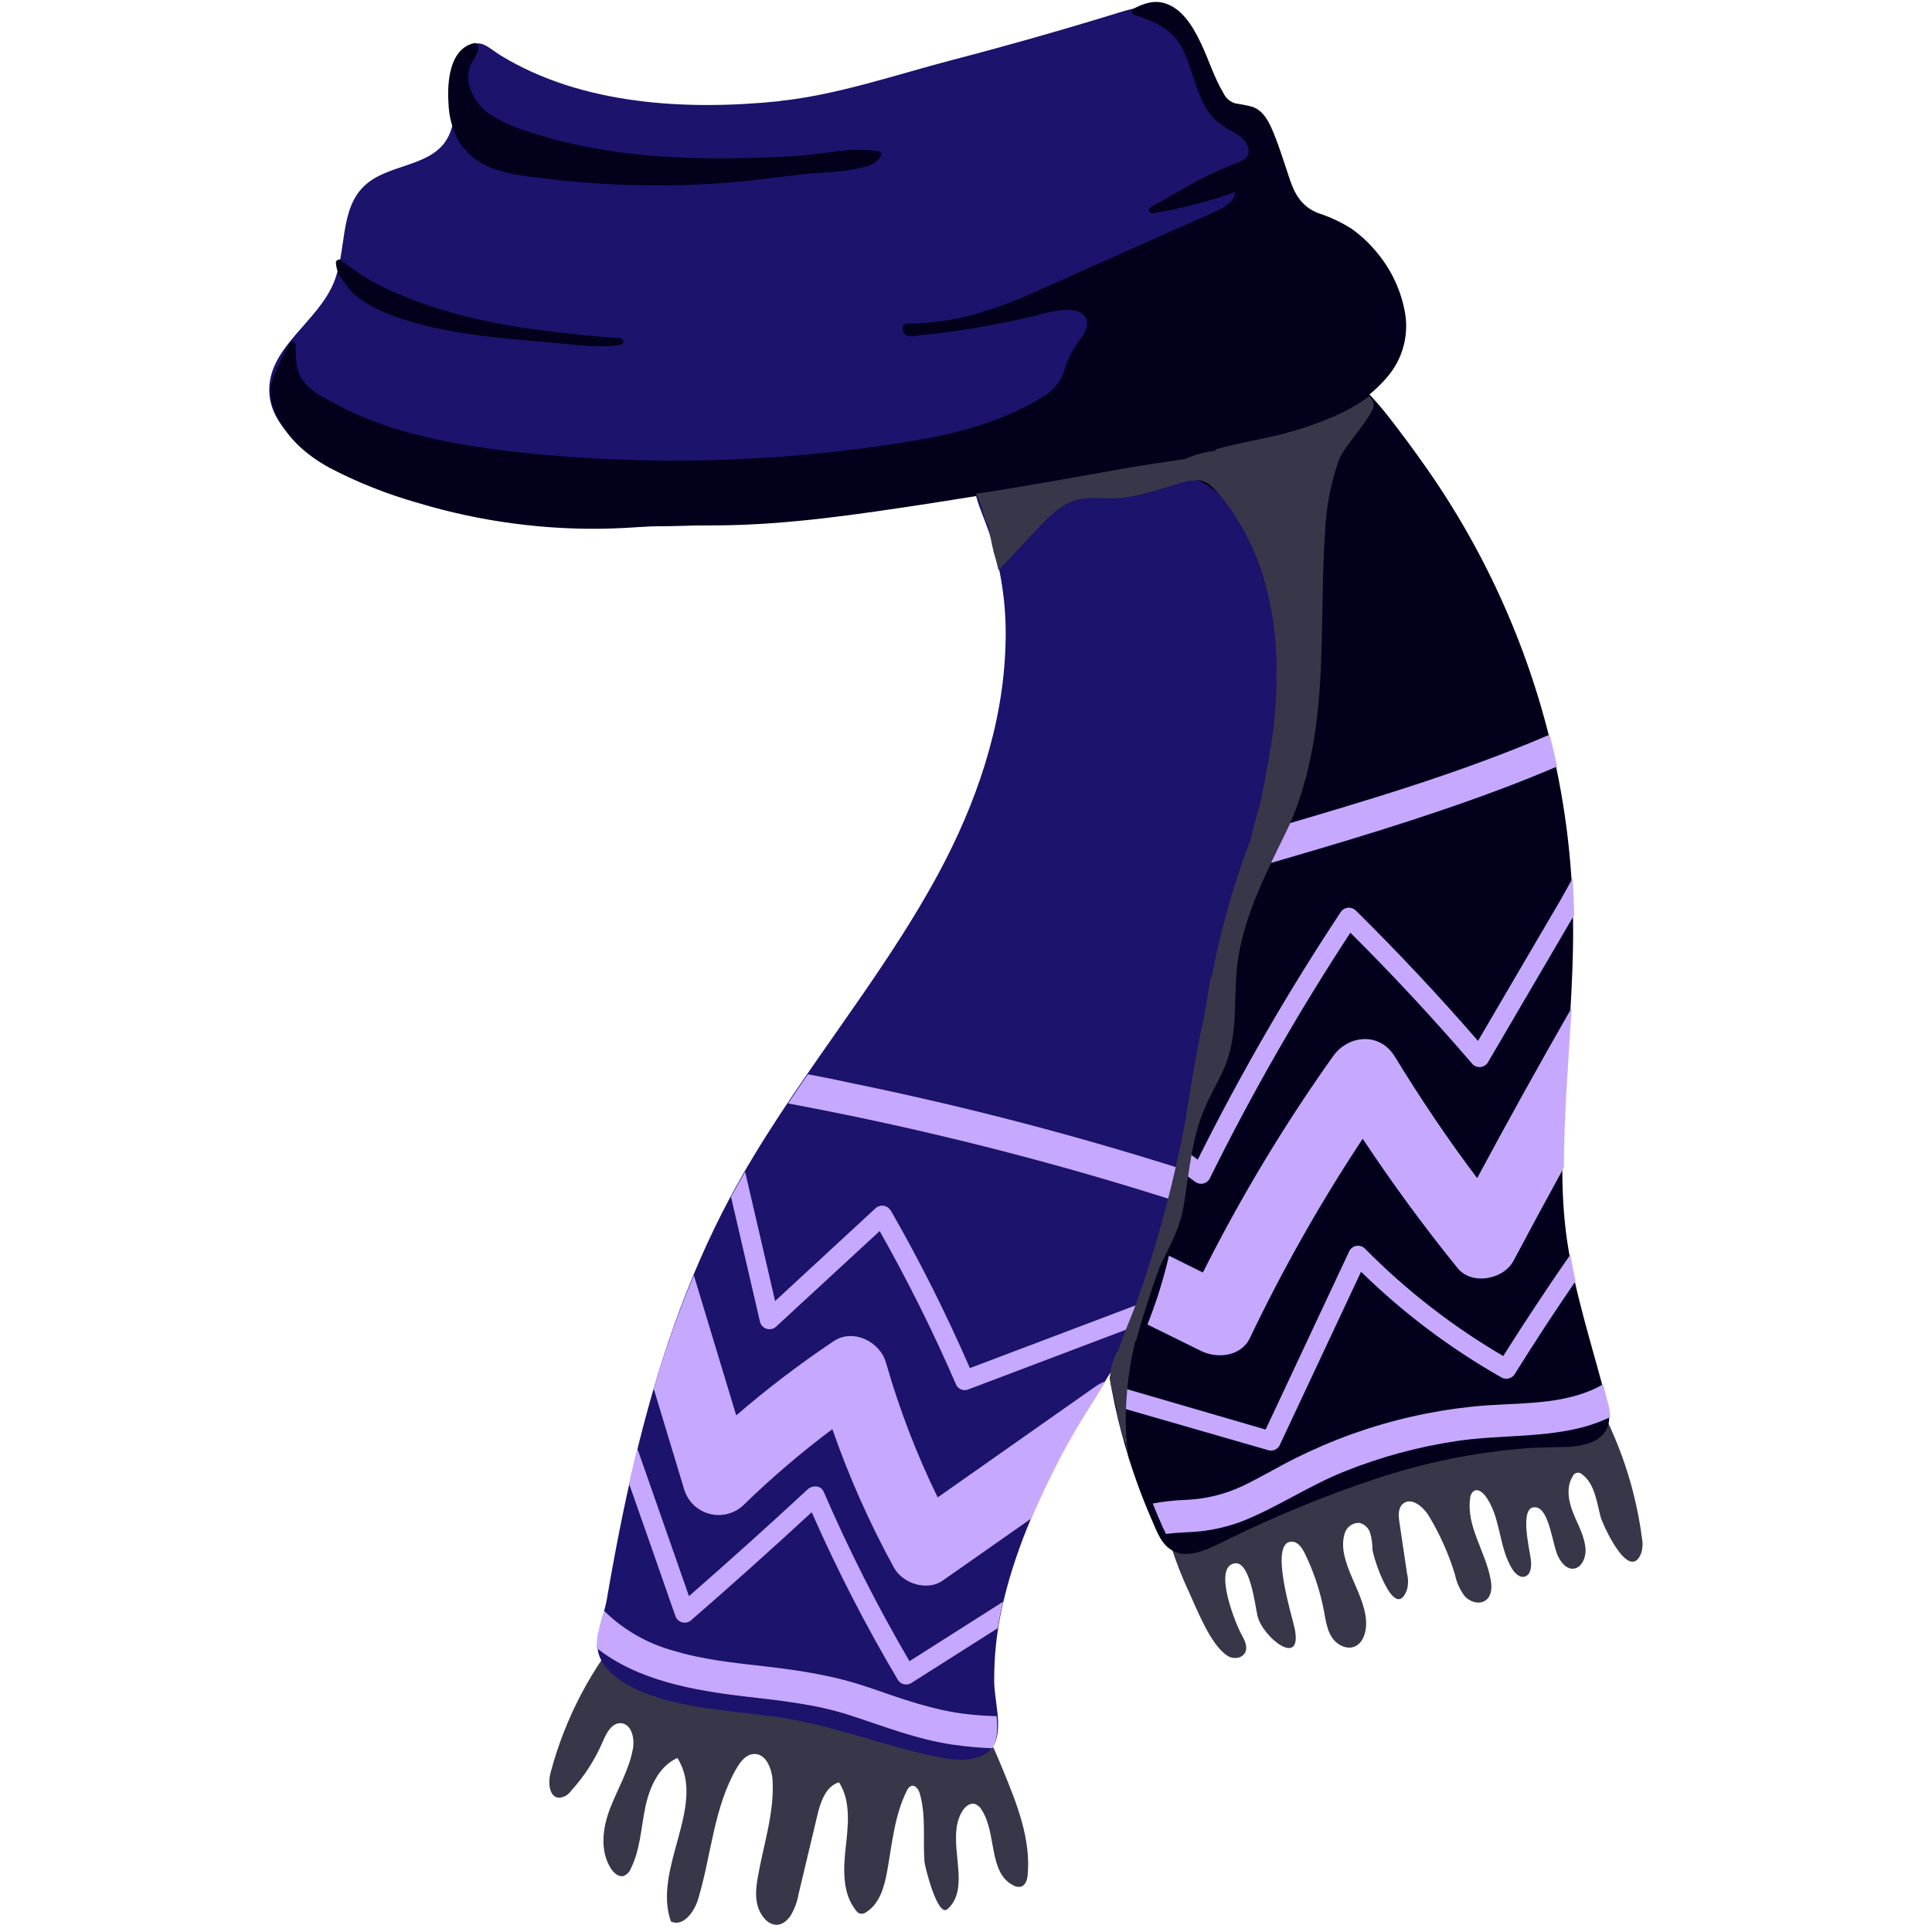 <svg xmlns="http://www.w3.org/2000/svg" xmlns:xlink="http://www.w3.org/1999/xlink" width="500" zoomAndPan="magnify" viewBox="0 0 375 375" height="500" preserveAspectRatio="xMidYMid meet" version="1.0">
    <defs>
        <clipPath id="id1">
            <path d="M 106 272 L 318.969 272 L 318.969 374 L 106 374 Z M 106 272 " clip-rule="nonzero" />
        </clipPath>
    </defs>
    <g clip-path="url(#id1)">
        <path fill="#383649" d="M 122.57 315.195 C 121.578 314.203 123.543 312.969 124.945 312.938 L 145.371 312.473 C 146.84 312.352 148.281 312.496 149.699 312.91 C 151.477 313.562 152.824 315.016 154.32 316.18 C 162.219 322.305 174.09 320.207 182.527 325.59 C 188.773 329.578 191.93 336.867 194.75 343.719 C 197.391 350.152 200.074 356.887 199.484 363.809 C 199.406 364.766 199.109 365.914 198.184 366.195 C 197.645 366.312 197.137 366.227 196.664 365.938 C 191.801 363.457 193.52 355.859 190.535 351.285 C 190.238 350.738 189.801 350.359 189.219 350.145 C 188.238 349.879 187.281 350.703 186.758 351.574 C 183.34 357.23 188.816 366.117 183.93 370.543 C 181.965 372.332 179.484 362.105 179.434 361.371 C 179.133 356.98 179.75 352.602 178.578 348.273 C 178.355 347.418 177.723 346.383 176.867 346.656 C 176.465 346.848 176.18 347.152 176.016 347.57 C 173.621 352.379 173.152 357.879 172.203 363.176 C 171.664 366.188 170.758 369.473 168.176 371.117 C 167.789 371.426 167.352 371.527 166.867 371.422 C 166.586 371.305 166.359 371.117 166.184 370.867 C 163.457 367.547 163.68 362.773 164.16 358.504 C 164.637 354.234 165.176 349.562 162.852 345.945 C 160.289 346.699 159.262 349.742 158.645 352.352 L 155.016 367.582 C 154.754 369.109 154.227 370.535 153.434 371.859 C 151.297 374.957 148.477 373.57 147.27 370.543 C 146.508 368.617 146.73 366.461 147.082 364.418 C 148.16 358.145 150.305 351.949 149.961 345.594 C 149.824 343.223 148.613 340.254 146.246 340.461 C 144.793 340.562 143.75 341.891 143.004 343.156 C 138.543 350.797 138.074 360.055 135.535 368.531 C 134.781 371.098 132.586 374.102 130.219 372.945 C 126.594 362.68 137.285 350.395 131.477 341.215 C 127.809 342.871 126.004 347.047 125.211 350.992 C 124.414 354.938 124.242 359.102 122.434 362.695 C 122.172 363.359 121.719 363.832 121.066 364.117 C 120.125 364.391 119.203 363.605 118.652 362.789 C 116.371 359.367 116.945 354.781 118.441 350.949 C 119.938 347.117 122.098 343.516 122.844 339.477 C 123.227 337.414 122.586 334.559 120.492 334.473 C 118.723 334.395 117.707 336.395 117.004 338.023 C 115.492 341.547 113.453 344.73 110.875 347.57 C 110.316 348.367 109.551 348.824 108.586 348.938 C 106.586 348.938 106.336 345.996 106.875 344.055 C 108.277 338.758 110.254 333.688 112.805 328.84 C 115.355 323.992 118.418 319.492 121.988 315.34 M 225.082 291.16 C 226.195 297.285 228.059 303.168 230.684 308.812 C 232.281 312.234 234.957 319.363 238.332 321.434 C 239.426 322.117 241.125 321.895 241.691 320.73 C 242.254 319.566 241.52 318.258 240.914 317.137 C 239.793 315.074 235.922 305.391 238.957 303.68 C 242.578 301.652 243.621 311.875 244.082 313.645 C 245.074 317.832 252.852 323.914 251.305 316.129 C 250.879 313.93 246.18 299.195 250.742 299.238 C 251.938 299.238 252.734 300.445 253.262 301.523 C 255.02 305.117 256.266 308.879 257 312.809 C 257.324 314.52 257.562 316.332 258.512 317.797 C 259.461 319.258 261.391 320.285 262.988 319.574 C 264.418 318.941 265.043 317.23 265.145 315.664 C 265.547 309.676 259.332 303.406 260.965 297.785 C 261.039 297.461 261.168 297.16 261.348 296.883 C 261.527 296.605 261.746 296.367 262.012 296.168 C 262.273 295.965 262.562 295.816 262.875 295.715 C 263.191 295.617 263.516 295.574 263.844 295.586 C 264.359 295.707 264.805 295.949 265.188 296.316 C 265.57 296.684 265.832 297.121 265.973 297.629 C 266.246 298.633 266.387 299.652 266.391 300.691 C 266.527 302.473 270.77 315.117 273.109 308.504 C 273.363 307.484 273.363 306.461 273.109 305.441 L 271.633 295.516 C 271.434 294.25 271.324 292.746 272.289 291.898 C 273.914 290.477 276.273 292.453 277.375 294.301 C 279.52 297.871 281.199 301.645 282.41 305.629 C 282.727 307.18 283.367 308.582 284.324 309.84 C 285.375 310.984 287.297 311.551 288.496 310.516 C 289.555 309.66 289.598 308.035 289.348 306.672 C 288.418 301.258 284.562 296.27 285.359 290.828 C 285.375 290.203 285.641 289.715 286.152 289.355 C 286.887 288.988 287.734 289.629 288.246 290.289 C 291.367 294.344 290.812 300.273 293.555 304.586 C 294.094 305.441 295 306.297 295.965 306.016 C 297.145 305.672 297.273 304.062 297.152 302.84 C 296.957 300.898 294.684 292.078 298.137 292.574 C 300.801 292.949 301.332 300.137 302.512 302.266 C 303.086 303.32 303.93 304.422 305.129 304.484 C 306.879 304.578 307.871 302.402 307.75 300.648 C 307.582 298.203 306.289 296.004 305.375 293.73 C 304.461 291.453 303.93 288.723 305.223 286.637 C 305.25 286.543 305.293 286.453 305.348 286.371 C 305.398 286.289 305.461 286.215 305.531 286.148 C 305.605 286.082 305.684 286.023 305.77 285.98 C 305.859 285.934 305.949 285.898 306.043 285.875 C 306.141 285.855 306.238 285.844 306.336 285.848 C 306.434 285.848 306.527 285.863 306.625 285.891 C 306.719 285.918 306.805 285.957 306.891 286.008 C 306.973 286.059 307.051 286.121 307.117 286.191 C 309.547 288.047 309.898 291.469 310.684 294.43 C 311.078 295.918 316.273 307.418 318.582 301.41 C 318.855 300.461 318.895 299.5 318.699 298.527 C 317.75 291.305 315.797 284.363 312.836 277.703 C 312.309 276.297 311.523 275.055 310.477 273.973 C 306.676 270.473 297.18 272.766 292.34 272.605 C 284.809 272.395 277.336 272.938 269.914 274.238 C 255.23 276.781 241.051 281.828 227.477 287.902 C 226.672 288.176 226.02 288.656 225.52 289.348 C 225.406 289.52 225.336 289.707 225.305 289.91 C 225.277 290.113 225.293 290.312 225.352 290.512 C 225.41 290.707 225.508 290.883 225.645 291.035 C 225.781 291.188 225.945 291.305 226.133 291.383 " fill-opacity="1" fill-rule="nonzero" />
    </g>
    <path fill="#1b136c" d="M 151.477 19.586 C 162.586 18.41 174.082 14.449 184.809 11.652 C 195.535 8.855 206.426 5.758 217.133 2.457 C 219.988 1.602 223.117 0.676 225.902 1.797 C 227.316 2.438 228.531 3.344 229.555 4.508 C 233.828 8.934 234.391 14.684 237.758 19.234 C 239.297 21.32 240.902 20.566 243.262 21.391 C 245.051 22.016 246.023 23.914 246.75 25.668 C 247.734 28.047 248.613 30.469 249.375 32.93 C 250.23 35.816 251.152 38.98 253.578 40.777 C 254.98 41.812 256.715 42.238 258.34 42.855 C 268.324 46.621 277.145 62.047 270.059 71.68 C 263.375 80.766 251.41 83.922 240.297 86.27 C 220.559 90.441 200.719 94.07 180.773 97.152 C 142.312 103.078 101.449 106.641 65.953 90.742 C 59.344 87.773 52.113 82.719 52.262 75.438 C 52.422 67.273 61.66 62.414 64.766 54.902 C 67.328 48.758 65.859 40.777 70.637 36.156 C 75.012 31.879 82.953 32.504 86.441 27.488 C 88.32 24.77 88.27 21.211 88.379 17.906 C 88.465 15.562 88.688 11.176 90.594 9.438 C 93.117 7.137 94.707 9.25 97.199 10.773 C 112.996 20.414 133.371 21.477 151.305 19.637 Z M 192.664 339.066 C 192.773 338.902 192.879 338.742 192.973 338.57 C 194.68 335.316 192.973 329.93 192.973 326.352 C 192.938 321.594 193.43 316.891 194.449 312.242 C 196.758 301.625 201.176 291.555 206.211 281.973 C 210.734 273.355 216.758 265.621 220.691 256.715 C 224.492 248.102 226.844 238.91 228.629 229.688 C 231.297 215.914 233.016 202.027 236.324 188.371 C 239.434 175.488 243.477 162.781 246.031 149.762 C 248.469 137.355 249.262 124.332 245.664 112.211 C 242.066 100.086 233.461 88.98 221.605 84.676 C 216.871 83.062 212.004 82.293 207.008 82.367 C 202.211 82.367 197.176 82.992 193.332 85.789 C 186.039 91.078 189.629 96.664 191.902 103.121 C 194.367 110.336 195.453 117.75 195.16 125.367 C 194.699 140.879 189.441 156.066 182.117 169.617 C 170.305 191.477 153.551 210.359 141.801 232.254 C 133.16 248.355 127.406 265.77 123.203 283.445 C 121.082 292.344 119.34 301.336 117.801 310.352 C 117.254 313.578 115.34 317.703 116.148 320.844 C 117.09 324.477 121.465 327.105 124.695 328.414 C 133.816 332.137 143.988 332 153.688 333.742 C 163.543 335.523 172.961 339.27 182.793 341.18 C 186.27 341.855 190.723 341.891 192.664 339.066 Z M 192.664 339.066 " fill-opacity="1" fill-rule="nonzero" />
    <path fill="#02001a" d="M 87.055 20.082 C 86.781 16.117 87.168 9.496 91.996 8.383 C 92.09 8.359 92.184 8.359 92.281 8.379 C 92.375 8.398 92.461 8.438 92.539 8.496 C 92.617 8.555 92.676 8.629 92.723 8.715 C 92.766 8.805 92.789 8.895 92.789 8.992 C 92.98 10.402 91.883 11.387 91.355 12.586 C 90.852 13.801 90.742 15.051 91.02 16.332 C 91.344 17.656 91.918 18.859 92.734 19.945 C 93.555 21.035 94.559 21.914 95.738 22.586 C 98.012 23.914 100.41 24.945 102.938 25.676 C 105.602 26.559 108.309 27.309 111.055 27.918 C 116.637 29.156 122.281 29.965 127.988 30.348 C 133.723 30.75 139.484 30.809 145.234 30.672 C 148.191 30.605 151.152 30.48 154.109 30.305 C 156.93 30.133 159.699 29.75 162.5 29.363 L 162.586 29.363 C 162.613 29.359 162.637 29.359 162.664 29.363 C 165.312 28.973 167.961 28.973 170.613 29.363 C 170.707 29.391 170.789 29.438 170.863 29.5 C 170.934 29.566 170.988 29.645 171.027 29.734 C 171.062 29.824 171.078 29.918 171.07 30.016 C 171.062 30.113 171.035 30.203 170.988 30.289 C 170.047 32 167.879 32.434 166.125 32.785 C 163.863 33.188 161.582 33.434 159.289 33.531 C 154.508 33.828 149.793 34.617 145.031 35.105 C 136.375 35.98 127.703 36.207 119.012 35.781 C 114.594 35.566 110.176 35.18 105.781 34.633 C 102.277 34.199 98.621 33.891 95.328 32.547 C 93.969 32.039 92.73 31.312 91.617 30.379 C 90.508 29.441 89.582 28.344 88.852 27.086 C 87.738 24.883 87.141 22.547 87.055 20.082 Z M 66.789 54.781 C 67.234 55.234 67.523 55.809 67.953 56.297 C 68.379 56.781 68.844 57.219 69.355 57.613 C 71.508 59.207 73.855 60.441 76.387 61.312 C 87.156 65.254 98.859 65.676 110.148 66.785 C 113.621 67.129 117.082 67.496 120.543 66.891 C 121.285 66.762 121.039 65.707 120.371 65.656 C 105.773 64.512 90.723 62.859 77.141 56.973 C 73.195 55.367 69.57 53.223 66.262 50.539 C 66.027 50.332 65.777 50.309 65.512 50.465 C 65.246 50.621 65.145 50.852 65.207 51.156 C 65.344 52.535 65.871 53.746 66.789 54.781 Z M 311.418 270.387 C 308.855 260.695 305.75 251.129 304.23 241.203 C 302.625 230.621 303.316 219.816 303.98 209.145 C 304.656 198.246 305.582 187.336 305.289 176.41 C 305.016 166.277 303.754 156.273 301.504 146.391 C 299.246 136.469 296.062 126.859 291.949 117.555 C 287.836 108.25 282.867 99.426 277.051 91.086 C 274.547 87.5 271.922 83.949 269.23 80.52 C 268.152 79.16 267.012 77.844 265.812 76.566 C 267.105 75.512 268.285 74.348 269.359 73.066 C 270.051 72.246 270.648 71.363 271.152 70.414 C 271.656 69.469 272.059 68.477 272.352 67.445 C 272.648 66.414 272.828 65.359 272.902 64.289 C 272.973 63.219 272.93 62.152 272.777 61.09 C 272.41 58.797 271.734 56.598 270.754 54.492 C 269.77 52.391 268.52 50.461 267 48.707 C 265.598 47.031 264.004 45.57 262.211 44.32 C 260.23 43.078 258.129 42.098 255.906 41.383 C 252.844 40.211 251.391 37.91 250.375 34.906 C 249.355 31.906 248.434 28.809 247.211 25.828 C 246.355 23.785 245.355 21.551 243.125 20.738 C 242.039 20.457 240.941 20.234 239.828 20.082 C 238.742 19.754 237.953 19.082 237.461 18.062 C 235.605 14.965 234.57 11.406 232.988 8.164 C 231.527 5.16 229.484 1.652 226.066 0.625 C 223.887 -0.035 221.895 0.711 219.957 1.711 C 219.723 1.855 219.625 2.062 219.66 2.336 C 219.695 2.605 219.84 2.781 220.102 2.867 C 223.434 3.945 226.691 5.141 228.758 8.145 C 231.684 12.637 231.777 18.559 235.375 22.691 C 236.367 23.742 237.508 24.598 238.793 25.258 C 240.246 26.113 241.895 26.969 242.305 28.758 C 242.793 30.871 240.598 31.426 239.051 32.016 C 237.504 32.605 235.844 33.383 234.289 34.164 C 230.547 36.035 226.973 38.211 223.324 40.246 C 222.656 40.613 223.145 41.504 223.809 41.395 C 229.262 40.48 234.586 39.098 239.793 37.242 C 239.715 38.953 237.734 40.145 236.375 40.828 C 234.168 41.922 231.871 42.855 229.621 43.855 L 215.699 50.07 L 202.074 56.145 C 197.543 58.281 192.863 60.012 188.031 61.328 C 185.66 61.914 183.262 62.328 180.836 62.57 C 179.621 62.688 178.414 62.766 177.203 62.789 C 176.469 62.789 175.492 62.594 175.262 63.477 C 175.188 63.766 175.203 64.051 175.305 64.332 C 175.406 64.613 175.582 64.844 175.824 65.016 C 176.543 65.52 177.648 65.152 178.441 65.074 C 180.848 64.836 183.246 64.551 185.637 64.219 C 190.59 63.508 195.496 62.57 200.355 61.414 C 202.293 60.824 204.262 60.402 206.27 60.156 C 207.656 60.062 209.543 60.156 210.5 61.301 C 211.816 62.938 210.383 64.902 209.383 66.266 C 208.215 67.828 207.336 69.539 206.742 71.398 C 206.461 72.48 206 73.473 205.352 74.383 C 204.703 75.293 203.91 76.055 202.98 76.668 C 201.125 77.859 199.199 78.91 197.195 79.824 C 188.945 83.676 179.902 85.285 170.953 86.543 C 151.043 89.398 131.055 90.121 110.988 88.715 C 101.422 88.012 91.801 87.004 82.465 84.762 C 77.809 83.711 73.293 82.223 68.918 80.305 C 66.883 79.371 64.91 78.301 62.934 77.207 C 61.234 76.383 59.812 75.219 58.66 73.715 C 57.301 71.664 57.387 69.184 57.387 66.941 C 57.387 66.34 56.535 66.086 56.219 66.625 C 55.039 68.766 53.98 70.965 53.039 73.219 C 52.688 74.203 52.52 75.219 52.531 76.266 C 52.543 77.309 52.738 78.32 53.113 79.297 C 55.027 84.43 59.191 88.184 63.918 90.777 C 69.426 93.652 75.172 95.934 81.148 97.621 C 87.203 99.445 93.367 100.77 99.637 101.602 C 106.105 102.469 112.602 102.793 119.125 102.566 C 122.363 102.457 125.586 102.156 128.824 102.062 C 132.297 101.969 135.766 102.004 139.234 101.977 C 153.082 101.891 166.91 99.777 180.57 97.699 C 190.672 96.141 200.75 94.43 210.801 92.566 C 211.145 93.035 211.512 93.48 211.871 93.941 C 213.199 93.59 214.547 93.371 215.922 93.293 C 216.816 92.66 217.801 92.242 218.879 92.035 C 226.98 90.391 234.648 91.992 239.391 99.297 C 239.52 99.496 239.641 99.711 239.758 99.914 L 240.082 100.238 C 241.762 102.219 243.168 104.371 244.305 106.703 C 245.441 109.035 246.27 111.473 246.793 114.016 C 246.863 114.219 246.945 114.406 247 114.629 C 248.988 123.469 248.707 132.074 247.305 140.57 C 247.613 140.926 247.883 141.305 248.121 141.711 C 248.359 142.113 248.559 142.535 248.719 142.977 C 248.879 143.414 249 143.867 249.078 144.328 C 249.16 144.789 249.195 145.254 249.191 145.723 C 249.188 146.191 249.141 146.656 249.055 147.117 C 248.965 147.574 248.836 148.023 248.668 148.461 C 248.5 148.898 248.293 149.316 248.047 149.715 C 247.801 150.113 247.523 150.488 247.211 150.84 C 246.168 152.035 245.766 158.008 245.195 160.148 C 244.102 164.289 242.754 168.344 241.152 172.312 C 238.914 183.777 234.578 194.773 233.461 206.418 C 233.309 208.203 232.629 209.758 231.418 211.078 C 231.074 212.887 230.758 214.691 230.469 216.496 C 230.746 217.59 230.801 218.699 230.621 219.816 C 230.199 222.469 229.723 225.102 229.195 227.723 C 229.145 228.578 229.102 229.379 229.066 230.219 C 229.039 231.727 228.602 233.102 227.758 234.352 C 226.109 241.426 224.117 248.41 221.844 255.332 C 221.414 256.699 220.664 257.863 219.598 258.82 C 219.398 259.359 219.203 259.898 218.988 260.438 C 218.027 262.863 216.82 265.164 215.375 267.332 C 216.551 274.402 218.355 281.305 220.785 288.047 C 221.629 290.363 222.535 292.645 223.512 294.891 C 224.367 296.793 225.094 299.031 226.734 300.395 C 230.152 303.25 234.902 300.445 238.219 298.852 C 247.48 294.293 257.004 290.383 266.793 287.113 C 276.457 283.867 286.367 281.859 296.527 281.082 C 298.871 280.93 301.203 280.93 303.539 280.859 C 305.32 280.875 307.051 280.59 308.734 280.004 C 309.461 279.762 310.109 279.387 310.68 278.871 C 311.25 278.359 311.691 277.754 312.008 277.055 C 312.828 274.914 311.957 272.52 311.402 270.398 Z M 311.418 270.387 " fill-opacity="1" fill-rule="nonzero" />
    <path fill="#c6a9ff" d="M 305.051 195.637 C 304.453 205.965 303.57 216.281 303.547 226.617 C 300.246 232.629 296.988 238.664 293.77 244.723 C 291.836 248.367 285.676 249.547 282.906 246.125 C 276.363 238.043 270.227 229.676 264.496 221.031 C 256.297 233.426 248.996 246.328 242.59 259.738 C 240.879 263.297 236.254 263.773 233.125 262.219 L 222.715 257.086 C 224.445 252.738 225.836 248.285 226.895 243.73 L 233.484 246.996 C 240.828 232.363 249.246 218.375 258.734 205.031 C 261.715 200.828 267.793 200.316 270.699 205.031 C 275.676 213.168 280.957 221.055 286.719 228.672 C 292.676 217.57 298.789 206.559 305.051 195.637 Z M 248.324 280.648 C 253.605 269.383 258.891 258.113 264.18 246.844 C 272.383 254.867 281.477 261.711 291.453 267.375 C 291.668 267.496 291.898 267.57 292.145 267.602 C 292.391 267.633 292.629 267.613 292.867 267.551 C 293.109 267.488 293.328 267.383 293.523 267.238 C 293.723 267.09 293.887 266.91 294.016 266.699 C 297.816 260.602 301.754 254.59 305.828 248.656 C 305.441 246.945 305.098 245.234 304.801 243.523 C 300.316 249.98 295.977 256.539 291.777 263.203 C 281.91 257.43 272.957 250.477 264.922 242.344 C 264.715 242.137 264.473 241.988 264.195 241.898 C 263.918 241.805 263.637 241.777 263.348 241.812 C 263.059 241.848 262.793 241.945 262.547 242.105 C 262.305 242.266 262.105 242.469 261.957 242.719 L 245.656 277.473 L 219.477 269.848 L 217.152 269.191 C 217.406 270.586 217.691 271.973 218.008 273.355 L 246.211 281.492 C 246.617 281.602 247.016 281.578 247.406 281.422 C 247.797 281.262 248.102 281.004 248.324 280.648 Z M 305.254 170.5 C 304.453 171.844 303.727 173.262 302.949 174.598 L 299.469 180.535 L 286.879 202.035 C 279.297 193.293 271.383 184.852 263.145 176.719 C 262.934 176.52 262.691 176.371 262.418 176.281 C 262.141 176.188 261.859 176.16 261.574 176.199 C 261.285 176.234 261.02 176.336 260.777 176.492 C 260.531 176.652 260.336 176.855 260.188 177.105 C 249.973 192.535 240.738 208.527 232.477 225.086 C 231.98 224.734 231.492 224.367 231.008 224 C 230.723 225.352 230.449 226.703 230.152 228.047 C 230.836 228.543 231.504 229.047 232.195 229.527 C 232.41 229.648 232.641 229.727 232.887 229.758 C 233.133 229.789 233.375 229.773 233.613 229.711 C 233.855 229.648 234.074 229.543 234.27 229.395 C 234.469 229.242 234.633 229.062 234.758 228.852 C 242.91 212.359 252.027 196.422 262.109 181.039 C 270.348 189.242 278.262 197.754 285.844 206.578 C 286.055 206.781 286.297 206.93 286.574 207.023 C 286.848 207.117 287.133 207.145 287.422 207.105 C 287.711 207.066 287.977 206.969 288.219 206.809 C 288.465 206.648 288.66 206.445 288.812 206.195 C 292.281 200.258 295.758 194.32 299.238 188.383 L 304.297 179.738 L 305.555 177.594 L 305.555 177.5 C 305.488 175.164 305.375 172.828 305.254 170.5 Z M 300.812 142.582 C 282.922 150.281 264.145 155.73 245.484 161.215 C 244.742 163.605 244.094 166.008 243.477 168.43 C 259.715 163.73 275.957 158.957 291.777 152.984 C 295.297 151.652 298.789 150.246 302.246 148.77 C 301.793 146.699 301.301 144.637 300.777 142.582 Z M 240.844 295.379 C 247.809 292.66 254.023 288.371 260.98 285.602 C 268 282.793 275.242 280.828 282.719 279.707 C 290.41 278.551 298.367 279.055 306.008 277.32 C 308.273 276.809 310.457 276.055 312.555 275.059 C 312.508 274.102 312.352 273.16 312.086 272.238 C 311.785 271.047 311.469 269.867 311.152 268.695 C 310.473 269.102 309.77 269.461 309.043 269.773 C 301.793 272.922 293.477 272.195 285.793 273.023 C 277.809 273.859 270.039 275.629 262.477 278.328 C 258.68 279.691 254.977 281.277 251.367 283.078 C 247.945 284.789 244.641 286.789 241.168 288.441 C 237.672 290.078 233.992 290.973 230.137 291.129 C 227.984 291.203 225.855 291.438 223.742 291.828 C 224.375 293.414 225.039 294.984 225.742 296.543 C 225.922 296.945 226.117 297.348 226.324 297.742 C 227.656 297.555 229.023 297.484 230.383 297.406 C 233.98 297.293 237.465 296.617 240.844 295.379 Z M 182.004 290.648 C 177.887 282.219 174.539 273.492 171.961 264.469 C 170.793 260.395 165.586 257.793 161.801 260.328 C 155.211 264.742 148.91 269.543 142.902 274.727 L 134.672 247.527 C 131.672 254.727 129.078 262.066 126.887 269.551 C 128.852 276.062 130.82 282.57 132.793 289.074 C 132.875 289.359 132.98 289.641 133.102 289.914 C 133.223 290.188 133.363 290.453 133.52 290.707 C 133.672 290.965 133.844 291.207 134.031 291.441 C 134.219 291.676 134.418 291.898 134.633 292.105 C 134.848 292.312 135.078 292.504 135.316 292.684 C 135.555 292.863 135.809 293.027 136.066 293.172 C 136.328 293.32 136.598 293.449 136.875 293.559 C 137.152 293.672 137.434 293.766 137.723 293.84 C 138.016 293.918 138.309 293.973 138.602 294.012 C 138.898 294.051 139.199 294.066 139.496 294.066 C 139.797 294.066 140.094 294.047 140.391 294.008 C 140.688 293.969 140.98 293.914 141.27 293.836 C 141.559 293.762 141.84 293.668 142.117 293.555 C 142.395 293.441 142.664 293.312 142.926 293.164 C 143.184 293.02 143.434 292.855 143.676 292.676 C 143.914 292.496 144.141 292.301 144.355 292.094 C 149.773 286.824 155.508 281.926 161.562 277.395 C 164.801 286.699 168.789 295.668 173.527 304.305 C 175.238 307.391 179.988 308.898 182.988 306.785 L 200.195 294.723 C 201.973 290.539 203.953 286.438 206.059 282.434 C 208.621 277.5 211.723 272.852 214.605 268.113 C 213.914 268.34 213.27 268.668 212.672 269.09 Z M 159.781 289.418 C 159.277 288.246 157.621 288.305 156.816 289.039 C 149.223 296.074 141.527 302.996 133.73 309.812 L 123.73 281.219 C 123.5 282.125 123.262 283.035 123.047 283.949 C 122.723 285.301 122.422 286.66 122.117 288.023 C 125.117 296.543 128.098 305.062 131.055 313.578 C 131.102 313.734 131.168 313.887 131.25 314.027 C 131.336 314.168 131.438 314.293 131.555 314.41 C 131.672 314.523 131.801 314.621 131.941 314.703 C 132.086 314.785 132.234 314.848 132.395 314.891 C 132.551 314.934 132.711 314.957 132.875 314.957 C 133.039 314.961 133.203 314.941 133.363 314.898 C 133.52 314.859 133.672 314.801 133.816 314.723 C 133.961 314.641 134.09 314.547 134.211 314.434 C 142.09 307.59 149.871 300.617 157.551 293.523 C 162.465 304.699 168.035 315.535 174.262 326.035 C 174.391 326.246 174.551 326.43 174.75 326.578 C 174.949 326.727 175.168 326.832 175.406 326.895 C 175.645 326.961 175.891 326.977 176.133 326.941 C 176.379 326.91 176.609 326.832 176.824 326.711 L 193.656 316.035 C 193.836 314.957 194.031 313.879 194.262 312.789 C 194.406 312.148 194.578 311.516 194.734 310.875 L 176.527 322.434 C 170.285 311.77 164.719 300.762 159.824 289.418 Z M 172.852 234.941 C 172.703 234.691 172.504 234.488 172.262 234.328 C 172.02 234.168 171.754 234.07 171.465 234.035 C 171.176 234 170.895 234.027 170.617 234.121 C 170.344 234.211 170.102 234.359 169.895 234.566 L 150.449 252.531 L 144.629 227.438 C 143.688 229.047 142.766 230.664 141.887 232.297 L 147.527 256.613 C 147.57 256.773 147.633 256.922 147.719 257.062 C 147.801 257.207 147.902 257.336 148.016 257.449 C 148.133 257.566 148.262 257.664 148.406 257.746 C 148.547 257.828 148.699 257.891 148.855 257.938 C 149.016 257.98 149.176 258 149.34 258.004 C 149.504 258.004 149.668 257.984 149.824 257.941 C 149.984 257.902 150.137 257.84 150.281 257.762 C 150.422 257.68 150.555 257.582 150.672 257.469 C 157.367 251.297 164.059 245.125 170.742 238.953 C 176.246 248.668 181.211 258.648 185.637 268.898 C 185.855 269.266 186.16 269.531 186.559 269.691 C 186.953 269.848 187.355 269.871 187.766 269.754 L 220.418 257.391 L 220.484 257.254 C 221.152 255.73 221.758 254.191 222.348 252.645 L 188.254 265.547 C 183.695 255.062 178.578 244.859 172.895 234.941 Z M 156.809 208.523 C 155.508 210.395 154.246 212.285 152.961 214.176 C 173.477 218 193.773 222.848 213.852 228.723 C 218.543 230.09 223.203 231.527 227.859 233 C 228.051 232.074 228.238 231.145 228.418 230.219 C 228.641 229.074 228.844 227.926 229.059 226.797 C 208.207 220.203 187.074 214.707 165.656 210.309 C 162.738 209.664 159.805 209.07 156.852 208.523 Z M 168.648 327.543 C 162.133 325.281 155.457 324.246 148.629 323.461 C 142.578 322.766 136.5 322.16 130.68 320.387 C 128.141 319.691 125.734 318.688 123.453 317.371 C 121.172 316.059 119.094 314.477 117.219 312.629 C 116.613 314.973 115.73 317.574 115.789 319.859 C 123.73 326.18 134.594 328.105 144.484 329.27 C 151.426 330.082 158.348 330.773 164.996 332.941 C 171.648 335.105 177.98 337.621 184.922 338.637 C 187.473 339.008 190.035 339.242 192.613 339.332 C 192.672 339.238 192.73 339.145 192.785 339.047 C 193.637 337.43 193.637 335.293 193.441 333.109 C 191.457 333.059 189.469 332.922 187.457 332.684 C 180.98 331.914 174.887 329.688 168.688 327.543 Z M 168.648 327.543 " fill-opacity="1" fill-rule="nonzero" />
    <path fill="#383649" d="M 265.77 76.891 C 261.715 79.953 257 81.785 252.008 83.367 C 246.82 85.02 241.203 85.711 235.965 87.211 C 235.965 87.305 235.965 87.398 235.922 87.492 C 233.898 87.711 231.957 88.238 230.102 89.066 C 226.367 89.648 222.578 90.18 218.691 90.844 C 208.914 92.555 199.184 94.395 189.383 95.844 C 189.781 96.449 190.098 97.102 190.332 97.793 C 190.699 98.887 191.023 100 191.305 101.113 C 191.727 101.637 191.969 102.23 192.039 102.902 C 192.039 103.039 192.039 103.164 192.082 103.301 C 192.125 103.438 192.152 103.73 192.195 103.945 C 192.281 104.449 192.383 104.953 192.484 105.449 C 192.586 105.945 192.758 106.664 192.895 107.266 C 193.254 108.391 193.555 109.531 193.793 110.688 C 196.34 107.984 198.891 105.281 201.441 102.582 C 203.68 100.195 206.117 97.707 209.305 96.945 C 211.441 96.434 213.672 96.773 215.871 96.742 C 221.082 96.664 225.996 94.516 231.066 93.23 C 231.227 93.367 231.402 93.398 231.598 93.328 C 233.699 92.652 235.504 94.594 236.723 96.039 C 237.977 97.539 239.117 99.121 240.145 100.789 C 242.246 104.172 243.895 107.766 245.094 111.566 C 246.883 117.484 247.781 123.531 247.793 129.715 C 247.793 129.98 247.75 130.254 247.727 130.527 C 247.727 131.27 247.766 132.016 247.766 132.762 C 247.766 134.207 247.684 135.66 247.57 137.098 C 247.453 138.809 247.273 140.52 247.059 142.23 C 246.434 146.672 245.613 151.105 244.707 155.5 C 244.246 157.16 243.777 158.812 243.34 160.473 C 243.102 161.406 242.887 162.355 242.656 163.285 C 242.59 163.352 242.543 163.43 242.512 163.52 C 239.305 172.043 236.855 180.781 235.168 189.734 C 235.02 189.812 234.934 189.934 234.914 190.102 C 234.562 192.293 234.195 194.473 233.836 196.664 C 232.43 203.258 231.227 209.895 230.23 216.582 C 230.23 216.785 230.176 216.984 230.145 217.188 C 229.836 218.762 229.535 220.336 229.203 221.902 C 227.043 232.492 224.145 242.875 220.512 253.055 C 219.461 255.93 218.117 258.848 217.152 261.84 C 216.102 263.57 215.531 265.449 215.441 267.473 C 215.543 268.617 215.766 269.734 216.109 270.832 C 216.332 271.758 216.543 272.672 216.766 273.598 C 216.809 274.621 217 275.617 217.34 276.582 L 218.195 279.73 C 218.223 279.84 218.297 279.906 218.406 279.93 C 218.766 281.641 219.125 283.301 219.535 284.977 C 219.125 283.285 218.84 281.574 218.68 279.844 C 218.766 279.766 218.793 279.672 218.758 279.559 C 218.707 279.363 218.648 279.168 218.598 278.969 C 218.277 272.68 218.867 266.477 220.355 260.359 C 220.465 260.285 220.535 260.18 220.57 260.055 C 221.875 255.227 223.406 250.469 225.16 245.781 C 226.988 241.863 228.988 238.688 229.758 234 C 230.836 227.5 231.273 220.902 233.957 214.785 C 235.305 211.73 237.145 208.898 238.23 205.742 C 240.391 199.418 239.312 192.473 240.348 185.875 C 241.699 177.32 245.879 169.191 249.613 161.516 C 253.348 153.84 255.125 145.133 255.914 136.586 C 256.93 125.547 256.441 114.418 257.195 103.363 C 257.391 98.531 258.285 93.836 259.879 89.27 C 260.922 86.531 266.895 80.34 266.621 78.492 C 266.488 77.875 266.203 77.344 265.77 76.891 Z M 265.77 76.891 " fill-opacity="1" fill-rule="nonzero" />
    <path fill="#383649" d="M 234.809 92.473 C 234.895 92.59 234.98 92.691 235.074 92.805 C 234.922 92.695 234.766 92.598 234.605 92.504 Z M 234.809 92.473 " fill-opacity="1" fill-rule="nonzero" />
</svg>